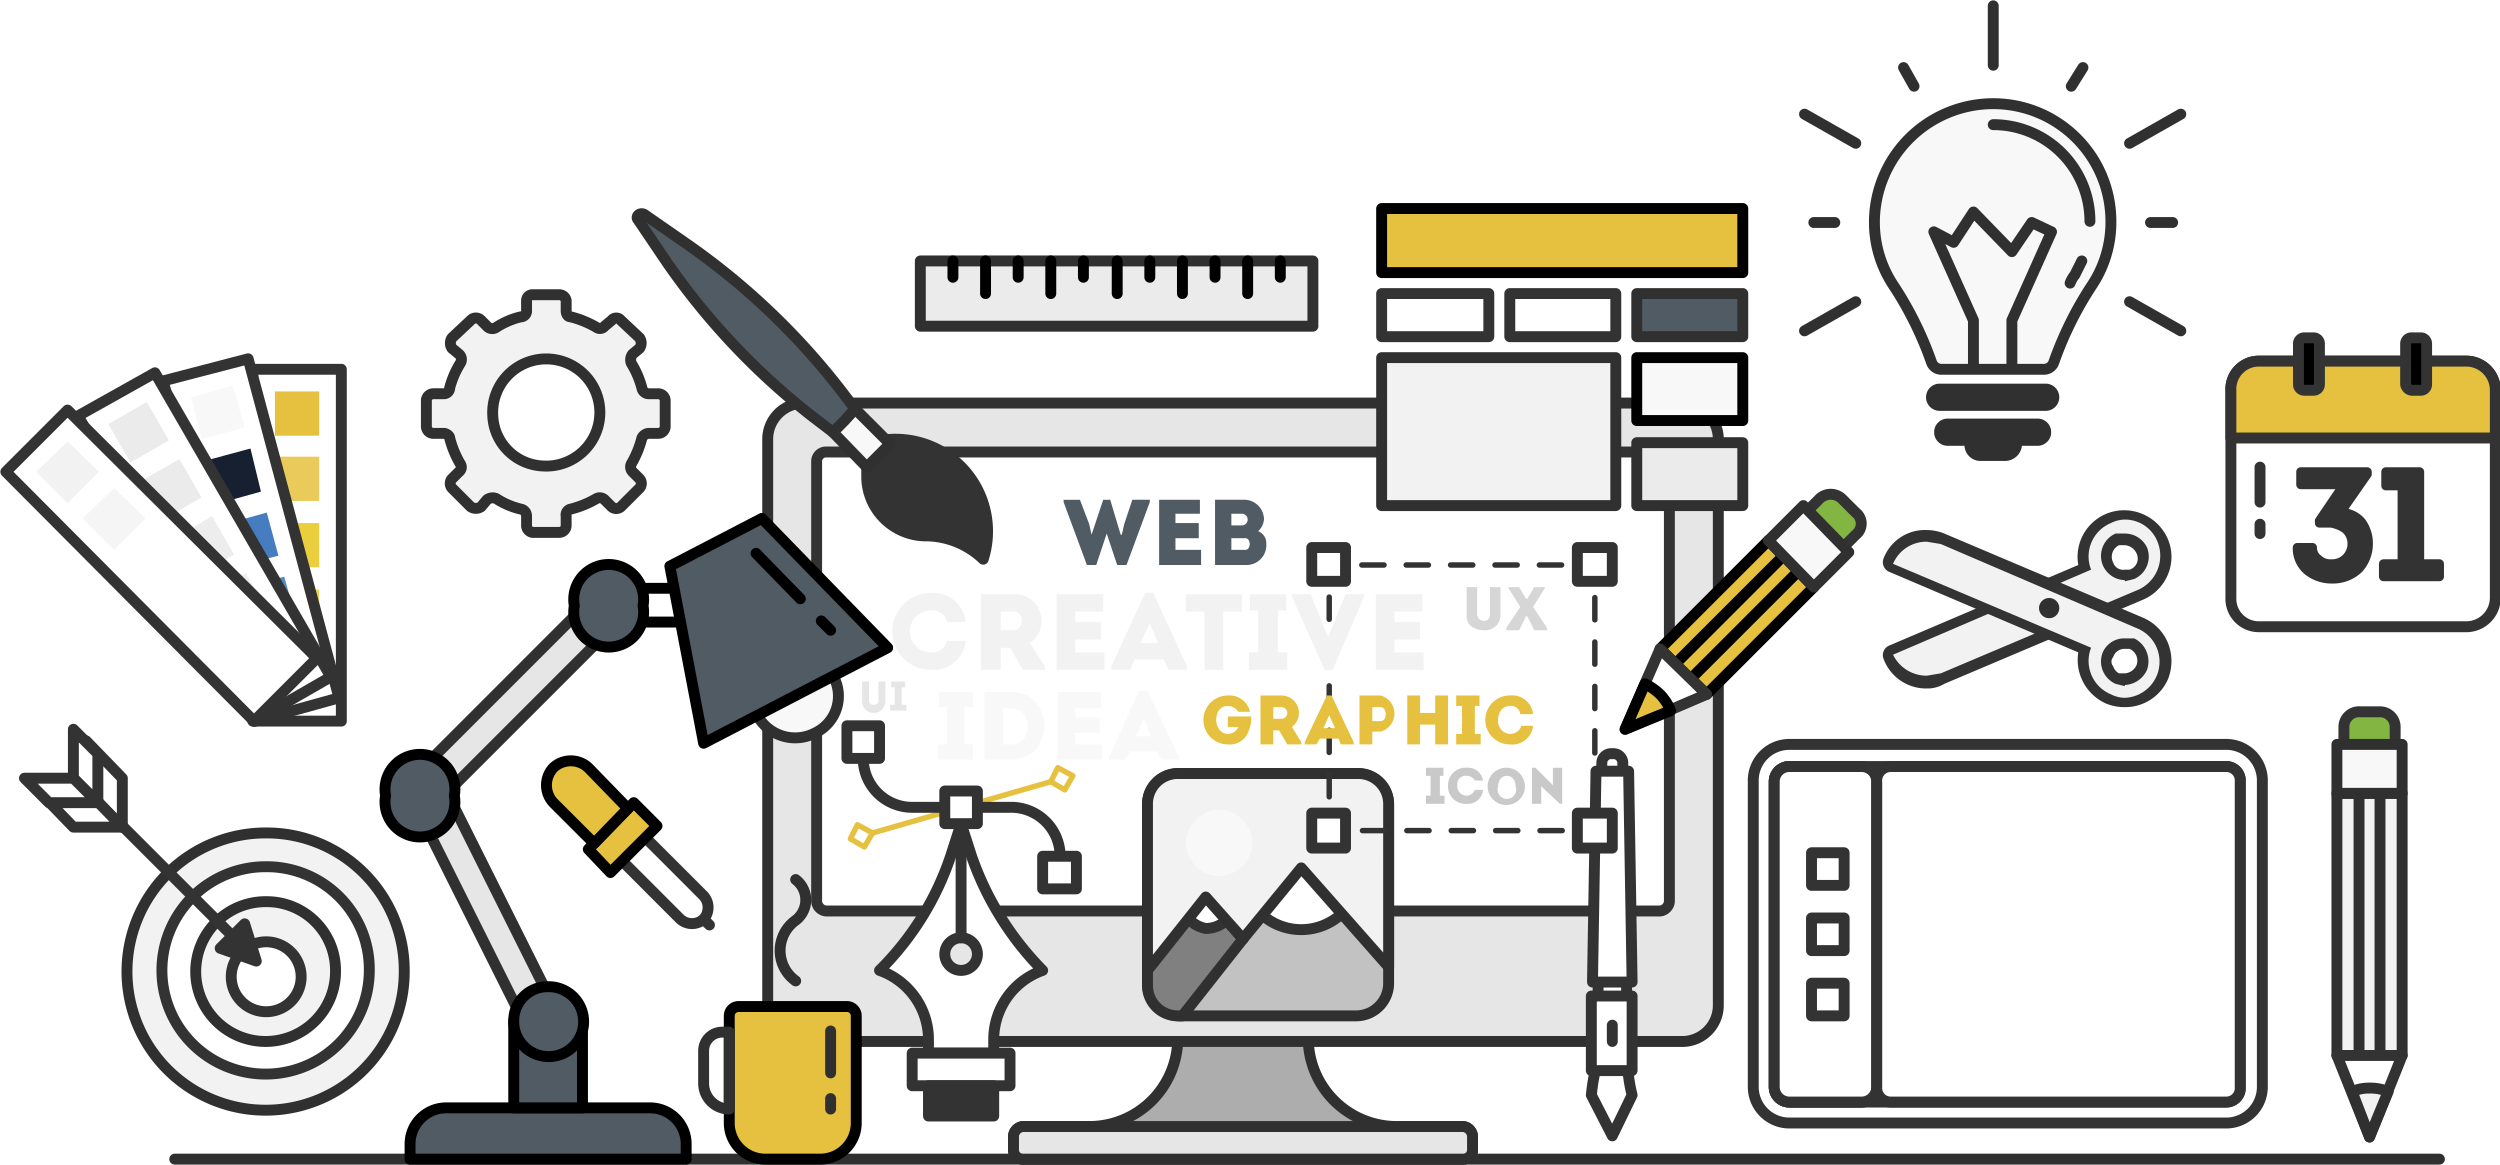 <svg xmlns="http://www.w3.org/2000/svg" xmlns:xlink="http://www.w3.org/1999/xlink" viewBox="0 0 214.6 100"><defs><clipPath id="clip-path" transform="translate(0 0)"><rect width="214.6" height="100" style="fill:none"/></clipPath></defs><title>Website_Erstellen</title><g id="Ebene_2" data-name="Ebene 2"><g id="Startseite"><g id="Section_-_Willkommen" data-name="Section - Willkommen"><g id="Website_Erstellen"><g style="clip-path:url(#clip-path)"><line x1="209.4" y1="99.5" x2="15" y2="99.5" style="fill:none;stroke:#303030;stroke-linecap:round;stroke-linejoin:round;stroke-width:0.937px"/></g><path d="M87.8,96.7h5.7a7.6,7.6,0,0,0,7.6-7.5V86.9h11.2v2.3a7.6,7.6,0,0,0,7.5,7.5h5.8a.9.9,0,0,1,.8.8v1.3a.8.8,0,0,1-.8.7H87.8a.8.8,0,0,1-.8-.7V97.5a.9.9,0,0,1,.8-.8Z" transform="translate(0 0)" style="fill:#adadad"/><g style="clip-path:url(#clip-path)"><path d="M87.8,96.7h5.7a7.6,7.6,0,0,0,7.6-7.5V86.9h11.2v2.3a7.6,7.6,0,0,0,7.5,7.5h5.8a.9.9,0,0,1,.8.8v1.3a.8.8,0,0,1-.8.7H87.8a.8.8,0,0,1-.8-.7V97.5a.9.9,0,0,1,.8-.8Z" transform="translate(0 0)" style="fill:none;stroke:#303030;stroke-linejoin:round;stroke-width:0.937px"/></g><path d="M69,89.4h75.3a3.1,3.1,0,0,0,3.2-3.1V37.7a3.1,3.1,0,0,0-3.2-3.1H69a3.1,3.1,0,0,0-3.1,3.1V86.3A3.1,3.1,0,0,0,69,89.4Z" transform="translate(0 0)" style="fill:#e6e6e6"/><path d="M69,89.4h75.3a3.1,3.1,0,0,0,3.2-3.1V37.7a3.1,3.1,0,0,0-3.2-3.1H69a3.1,3.1,0,0,0-3.1,3.1V86.3A3.1,3.1,0,0,0,69,89.4Z" transform="translate(0 0)" style="fill:none;stroke:#303030;stroke-linejoin:round;stroke-width:0.937px"/><path d="M70.9,78.2h71.6a.9.9,0,0,0,.8-.8V39.6a.8.8,0,0,0-.8-.8H70.9a.8.8,0,0,0-.8.8V77.4a.9.9,0,0,0,.8.8Z" transform="translate(0 0)" style="fill:#fff"/><path d="M70.9,78.2h71.6a.9.9,0,0,0,.8-.8V39.6a.8.8,0,0,0-.8-.8H70.9a.8.8,0,0,0-.8.8V77.4a.9.9,0,0,0,.8.8Z" transform="translate(0 0)" style="fill:none;stroke:#333;stroke-linejoin:round;stroke-width:0.937px"/><path d="M87.8,99.5h37.8a.8.8,0,0,0,.8-.7V97.5a.9.9,0,0,0-.8-.8H87.8a.9.9,0,0,0-.8.8v1.3a.8.8,0,0,0,.8.7Z" transform="translate(0 0)" style="fill:#e6e6e6"/><g style="clip-path:url(#clip-path)"><path d="M87.8,99.5h37.8a.8.8,0,0,0,.8-.7V97.5a.9.9,0,0,0-.8-.8H87.8a.9.9,0,0,0-.8.8v1.3a.8.8,0,0,0,.8.7Z" transform="translate(0 0)" style="fill:none;stroke:#303030;stroke-linejoin:round;stroke-width:0.937px"/></g><path d="M95.3,42.9l.9,3h.1l.2-.9.7-2.1h1.5v.2l-2,5.4h-.8L95,45.8h0l-.9,2.7h-.8l-2-5.4v-.2h1.4l.8,2.1.2.9h0l1-3Z" transform="translate(0 0)" style="fill:#515b64"/><path d="M103,44.1h-2.1v.8h2v1.3h-2v1h2.2v1.3H99.5V42.9H103v1.2Z" transform="translate(0 0)" style="fill:#515b64"/><path d="M105.7,46.2v1h1.2c.5,0,.5-1,0-1Zm0-2.1v1h.9a.5.5,0,0,0,0-1Zm2.3,1.5a1.1,1.1,0,0,1,.7,1.1,1.7,1.7,0,0,1-1.7,1.8h-2.7V42.9h2.4a1.7,1.7,0,0,1,1.8,1.7,1.6,1.6,0,0,1-.5,1Z" transform="translate(0 0)" style="fill:#515b64"/><path d="M75.4,60.2V58.5H76v1.7a1,1,0,0,1-2,0V58.5h.6v1.7c0,.2.2.3.4.3s.4-.1.4-.3Z" transform="translate(0 0)" style="fill:#e6e6e6"/><path d="M77.8,60.5V61H76.4v-.5h.4V59h-.3v-.5h1.2V59h-.3v1.5Z" transform="translate(0 0)" style="fill:#e6e6e6"/><path d="M127.9,52.8V50.4h.9v2.5a1.3,1.3,0,0,1-1.4,1.2c-.8,0-1.5-.4-1.5-1.2V50.4h.9v2.4a.6.6,0,0,0,.6.5.5.5,0,0,0,.5-.5Z" transform="translate(0 0)" style="fill:#d6d6d6"/><polygon points="131 52.9 130.4 54.1 129.3 54.1 129.3 53.9 130.5 52.1 129.5 50.5 129.5 50.4 130.4 50.4 131 51.4 131.1 51.4 131.7 50.4 132.6 50.4 132.6 50.5 131.6 52.1 132.8 53.9 132.8 54.1 131.7 54.1 131.1 52.9 131 52.9 131 52.9" style="fill:#d6d6d6"/><path d="M34.7,83.3A11.9,11.9,0,1,1,22.9,71.5,11.8,11.8,0,0,1,34.7,83.3Z" transform="translate(0 0)" style="fill:#f2f2f2"/><path d="M34.7,83.3A11.9,11.9,0,1,1,22.9,71.5,11.8,11.8,0,0,1,34.7,83.3Z" transform="translate(0 0)" style="fill:none;stroke:#303030;stroke-linejoin:round;stroke-width:0.937px"/><path d="M31.7,83.3a8.9,8.9,0,1,1-8.8-8.9,8.8,8.8,0,0,1,8.8,8.9Z" transform="translate(0 0)" style="fill:#fff"/><path d="M31.7,83.3a8.9,8.9,0,1,1-8.8-8.9,8.8,8.8,0,0,1,8.8,8.9Z" transform="translate(0 0)" style="fill:none;stroke:#333;stroke-linecap:round;stroke-linejoin:round;stroke-width:0.937px"/><path d="M28.8,83.3a6,6,0,1,1-5.9-5.9,5.9,5.9,0,0,1,5.9,5.9Z" transform="translate(0 0)" style="fill:#f2f2f2"/><path d="M28.8,83.3a6,6,0,1,1-5.9-5.9,5.9,5.9,0,0,1,5.9,5.9Z" transform="translate(0 0)" style="fill:none;stroke:#303030;stroke-linejoin:round;stroke-width:0.937px"/><path d="M25.8,83.3a3,3,0,1,1-5.9,0,3,3,0,0,1,5.9,0Z" transform="translate(0 0)" style="fill:#fff"/><path d="M25.8,83.3a3,3,0,1,1-5.9,0,3,3,0,0,1,5.9,0Z" transform="translate(0 0)" style="fill:none;stroke:#333;stroke-linecap:round;stroke-linejoin:round;stroke-width:0.937px"/><line x1="21" y1="81.4" x2="9.5" y2="69.9" style="fill:#333"/><line x1="21" y1="81.4" x2="9.5" y2="69.9" style="fill:none;stroke:#333;stroke-linecap:round;stroke-linejoin:round;stroke-width:0.937px"/><polygon points="21 79.3 18.9 81.4 22 82.5 21 79.3 21 79.3" style="fill:#333"/><polygon points="21 79.3 18.9 81.4 22 82.5 21 79.3 21 79.3" style="fill:none;stroke:#333;stroke-linecap:round;stroke-linejoin:round;stroke-width:0.937px"/><polygon points="7.4 67.8 7.4 63.6 10.5 66.8 10.5 71 7.4 67.8 7.4 67.8" style="fill:#fff"/><polygon points="7.4 67.8 7.4 63.6 10.5 66.8 10.5 71 7.4 67.8 7.4 67.8" style="fill:none;stroke:#333;stroke-linecap:round;stroke-linejoin:round;stroke-width:0.937px"/><polygon points="6.3 71 10.5 71 7.4 67.8 3.2 67.8 6.3 71 6.3 71" style="fill:#fff"/><g style="clip-path:url(#clip-path)"><polygon points="6.3 71 10.5 71 7.4 67.8 3.2 67.8 6.3 71 6.3 71" style="fill:none;stroke:#333;stroke-linecap:round;stroke-linejoin:round;stroke-width:0.937px"/></g><polygon points="6.3 66.8 6.3 62.6 8.4 64.7 8.4 68.9 6.3 66.8 6.3 66.8" style="fill:#fff"/><polygon points="6.3 66.8 6.3 62.6 8.4 64.7 8.4 68.9 6.3 66.8 6.3 66.8" style="fill:none;stroke:#333;stroke-linecap:round;stroke-linejoin:round;stroke-width:0.937px"/><polygon points="4.2 68.9 8.4 68.9 6.3 66.8 2.1 66.8 4.2 68.9 4.2 68.9" style="fill:#fff"/><g style="clip-path:url(#clip-path)"><polygon points="4.2 68.9 8.4 68.9 6.3 66.8 2.1 66.8 4.2 68.9 4.2 68.9" style="fill:none;stroke:#333;stroke-linecap:round;stroke-linejoin:round;stroke-width:0.937px"/></g><path d="M46.6,40a4.5,4.5,0,0,1-4.3-4.3A4.6,4.6,0,1,1,46.6,40Zm9.9-6.2h-.8a.6.6,0,0,1-.6-.5,7.8,7.8,0,0,0-.9-2.1.8.8,0,0,1,.1-.8l.6-.5a.8.8,0,0,0,0-.9l-1.6-1.5a.5.5,0,0,0-.8,0l-.6.5a.5.5,0,0,1-.7.1,8.5,8.5,0,0,0-2.2-.9c-.3,0-.4-.3-.4-.5v-.9a.6.6,0,0,0-.6-.5H45.7a.5.5,0,0,0-.5.5v.9a.5.5,0,0,1-.5.5,6.7,6.7,0,0,0-2.1.9.6.6,0,0,1-.8-.1l-.5-.5a.6.6,0,0,0-.9,0L38.8,29a.8.8,0,0,0,0,.9l.6.5a.6.6,0,0,1,.1.8,7.8,7.8,0,0,0-.9,2.1.5.5,0,0,1-.5.5h-.9a.6.6,0,0,0-.6.6v2.2a.6.6,0,0,0,.6.6h.9c.2,0,.5.2.5.4a8.5,8.5,0,0,0,.9,2.2.5.5,0,0,1-.1.7l-.6.6a.6.6,0,0,0,0,.8l1.6,1.6a.8.8,0,0,0,.9,0l.5-.6a.8.8,0,0,1,.8-.1,6.7,6.7,0,0,0,2.1.9.6.6,0,0,1,.5.6v.8a.6.6,0,0,0,.5.6H48a.6.6,0,0,0,.6-.6v-.8a.5.5,0,0,1,.4-.6,8.5,8.5,0,0,0,2.2-.9.6.6,0,0,1,.7.1l.6.6a.6.6,0,0,0,.8,0l1.6-1.6a.6.6,0,0,0,0-.8l-.6-.6a.6.6,0,0,1-.1-.7,8.5,8.5,0,0,0,.9-2.2.7.7,0,0,1,.6-.4h.8a.6.6,0,0,0,.6-.6V34.4a.6.6,0,0,0-.6-.6Z" transform="translate(0 0)" style="fill:#f2f2f2"/><path d="M46.6,40a4.5,4.5,0,0,1-4.3-4.3A4.6,4.6,0,1,1,46.6,40Zm9.9-6.2h-.8a.6.6,0,0,1-.6-.5,7.8,7.8,0,0,0-.9-2.1.8.8,0,0,1,.1-.8l.6-.5a.8.8,0,0,0,0-.9l-1.6-1.5a.5.5,0,0,0-.8,0l-.6.5a.5.5,0,0,1-.7.1,8.5,8.5,0,0,0-2.2-.9c-.3,0-.4-.3-.4-.5v-.9a.6.6,0,0,0-.6-.5H45.7a.5.5,0,0,0-.5.5v.9a.5.5,0,0,1-.5.5,6.7,6.7,0,0,0-2.1.9.6.6,0,0,1-.8-.1l-.5-.5a.6.6,0,0,0-.9,0L38.8,29a.8.8,0,0,0,0,.9l.6.5a.6.6,0,0,1,.1.8,7.8,7.8,0,0,0-.9,2.1.5.5,0,0,1-.5.5h-.9a.6.6,0,0,0-.6.6v2.2a.6.6,0,0,0,.6.6h.9c.2,0,.5.2.5.4a8.5,8.5,0,0,0,.9,2.2.5.5,0,0,1-.1.7l-.6.6a.6.6,0,0,0,0,.8l1.6,1.6a.8.8,0,0,0,.9,0l.5-.6a.8.8,0,0,1,.8-.1,6.7,6.7,0,0,0,2.1.9.6.6,0,0,1,.5.6v.8a.6.6,0,0,0,.5.6H48a.6.6,0,0,0,.6-.6v-.8a.5.5,0,0,1,.4-.6,8.5,8.5,0,0,0,2.2-.9.6.6,0,0,1,.7.1l.6.6a.6.6,0,0,0,.8,0l1.6-1.6a.6.6,0,0,0,0-.8l-.6-.6a.6.6,0,0,1-.1-.7,8.5,8.5,0,0,0,.9-2.2.7.7,0,0,1,.6-.4h.8a.6.6,0,0,0,.6-.6V34.4a.6.6,0,0,0-.6-.6Z" transform="translate(0 0)" style="fill:none;stroke:#303030;stroke-linejoin:round;stroke-width:0.937px"/><path d="M171.1,8.9h0A10.2,10.2,0,0,0,160.9,19h0a9.8,9.8,0,0,0,1.7,5.6,30.2,30.2,0,0,1,3.2,6.5h0a.9.9,0,0,0,.9.6h8.7a.9.9,0,0,0,.9-.6h0a30.2,30.2,0,0,1,3.2-6.5,9.8,9.8,0,0,0,1.7-5.6h0A10.1,10.1,0,0,0,171.1,8.9Z" transform="translate(0 0)" style="fill:#f8f8f8"/><path d="M171.1,8.9h0A10.2,10.2,0,0,0,160.9,19h0a9.8,9.8,0,0,0,1.7,5.6,30.2,30.2,0,0,1,3.2,6.5h0a.9.9,0,0,0,.9.6h8.7a.9.9,0,0,0,.9-.6h0a30.2,30.2,0,0,1,3.2-6.5,9.8,9.8,0,0,0,1.7-5.6h0A10.1,10.1,0,0,0,171.1,8.9Z" transform="translate(0 0)" style="fill:none;stroke:#303030;stroke-linejoin:round;stroke-width:0.937px"/><path d="M178.7,22.4l-.6,1.2a2.5,2.5,0,0,0-.4.7m-6.6-13.6a8.3,8.3,0,0,1,8.3,8.3" transform="translate(0 0)" style="fill:none;stroke:#303030;stroke-linecap:round;stroke-linejoin:round;stroke-width:0.937px"/><path d="M175.6,34.8h-9.1a.7.7,0,0,1-.7-.7h0a.7.7,0,0,1,.7-.7h9.1a.7.7,0,0,1,.7.7h0a.7.7,0,0,1-.7.7Z" transform="translate(0 0)" style="fill:#303030"/><path d="M175.6,34.8h-9.1a.7.7,0,0,1-.7-.7h0a.7.7,0,0,1,.7-.7h9.1a.7.7,0,0,1,.7.7h0a.7.7,0,0,1-.7.7Z" transform="translate(0 0)" style="fill:none;stroke:#303030;stroke-miterlimit:10;stroke-width:0.937px"/><path d="M174.9,37.8h-7.7a.7.7,0,0,1-.7-.6V37a.7.7,0,0,1,.7-.6h7.7a.7.7,0,0,1,.7.6v.2a.7.7,0,0,1-.7.6Z" transform="translate(0 0)" style="fill:#303030"/><path d="M174.9,37.8h-7.7a.7.7,0,0,1-.7-.6V37a.7.7,0,0,1,.7-.6h7.7a.7.7,0,0,1,.7.6v.2a.7.7,0,0,1-.7.6Z" transform="translate(0 0)" style="fill:none;stroke:#303030;stroke-miterlimit:10;stroke-width:0.937px"/><path d="M172.1,39.1H170a.9.9,0,0,1-.9-.9h4a1,1,0,0,1-1,.9Z" transform="translate(0 0)" style="fill:#303030"/><g style="clip-path:url(#clip-path)"><path d="M172.1,39.1H170a.9.9,0,0,1-.9-.9h4a1,1,0,0,1-1,.9Zm-2.7-7.4V27.5L166,19.9l1.7.9,1.7-2.6,3.3,3.4,1.7-2.5,1.7.8-3.4,7.6v4.2" transform="translate(0 0)" style="fill:none;stroke:#303030;stroke-linejoin:round;stroke-width:0.937px"/><line x1="171.1" y1="5.6" x2="171.1" y2="0.5" style="fill:none;stroke:#303030;stroke-linecap:round;stroke-linejoin:round;stroke-width:0.937px"/></g><line x1="177.8" y1="7.4" x2="178.8" y2="5.8" style="fill:none;stroke:#303030;stroke-linecap:round;stroke-linejoin:round;stroke-width:0.937px"/><line x1="182.8" y1="12.3" x2="187.2" y2="9.8" style="fill:none;stroke:#303030;stroke-linecap:round;stroke-linejoin:round;stroke-width:0.937px"/><line x1="184.6" y1="19.1" x2="186.5" y2="19.1" style="fill:none;stroke:#303030;stroke-linecap:round;stroke-linejoin:round;stroke-width:0.937px"/><line x1="182.8" y1="25.9" x2="187.2" y2="28.4" style="fill:none;stroke:#303030;stroke-linecap:round;stroke-linejoin:round;stroke-width:0.937px"/><line x1="164.3" y1="7.4" x2="163.4" y2="5.8" style="fill:none;stroke:#303030;stroke-linecap:round;stroke-linejoin:round;stroke-width:0.937px"/><line x1="159.3" y1="12.3" x2="154.9" y2="9.8" style="fill:none;stroke:#303030;stroke-linecap:round;stroke-linejoin:round;stroke-width:0.937px"/><line x1="157.5" y1="19.1" x2="155.7" y2="19.1" style="fill:none;stroke:#303030;stroke-linecap:round;stroke-linejoin:round;stroke-width:0.937px"/><line x1="159.3" y1="25.9" x2="154.9" y2="28.4" style="fill:none;stroke:#303030;stroke-linecap:round;stroke-linejoin:round;stroke-width:0.937px"/><path d="M38.3,95.1H55.8a3.1,3.1,0,0,1,3.1,3.1v1.3H35.2V98.2a3.1,3.1,0,0,1,3.1-3.1Z" transform="translate(0 0)" style="fill:#515b64"/><g style="clip-path:url(#clip-path)"><path d="M38.3,95.1H55.8a3.1,3.1,0,0,1,3.1,3.1v1.3H35.2V98.2a3.1,3.1,0,0,1,3.1-3.1Z" transform="translate(0 0)" style="fill:none;stroke:#000;stroke-linecap:round;stroke-linejoin:round;stroke-width:0.937px"/></g><polygon points="44.1 87.6 50 87.6 50 95.1 44.1 95.1 44.1 87.6 44.1 87.6" style="fill:#515b64"/><polygon points="44.1 87.6 50 87.6 50 95.1 44.1 95.1 44.1 87.6 44.1 87.6" style="fill:none;stroke:#000;stroke-linecap:round;stroke-linejoin:round;stroke-width:0.937px"/><polygon points="36.3 70.4 38.9 69.1 47.6 86.5 45 87.8 36.3 70.4 36.3 70.4" style="fill:#e6e6e6"/><polygon points="36.3 70.4 38.9 69.1 47.6 86.5 45 87.8 36.3 70.4 36.3 70.4" style="fill:none;stroke:#303030;stroke-linejoin:round;stroke-width:0.937px"/><polygon points="50.2 52 52.3 54.1 38.2 68.2 36.1 66.1 50.2 52 50.2 52" style="fill:#e6e6e6"/><polygon points="50.2 52 52.3 54.1 38.2 68.2 36.1 66.1 50.2 52 50.2 52" style="fill:none;stroke:#303030;stroke-linejoin:round;stroke-width:0.937px"/><path d="M44.1,87.6A3,3,0,1,0,47,84.7a2.9,2.9,0,0,0-2.9,2.9Z" transform="translate(0 0)" style="fill:#515b64"/><path d="M44.1,87.6A3,3,0,1,0,47,84.7a2.9,2.9,0,0,0-2.9,2.9Z" transform="translate(0 0)" style="fill:none;stroke:#000;stroke-linecap:round;stroke-linejoin:round;stroke-width:0.937px"/><path d="M33.1,68.3a3,3,0,1,0,5.9,0,3,3,0,1,0-5.9,0Z" transform="translate(0 0)" style="fill:#515b64"/><path d="M33.1,68.3a3,3,0,1,0,5.9,0,3,3,0,1,0-5.9,0Z" transform="translate(0 0)" style="fill:none;stroke:#000;stroke-linecap:round;stroke-linejoin:round;stroke-width:0.937px"/><polygon points="53.9 53.4 58.4 53.4 58.4 50.5 53.9 50.5 53.9 53.4 53.9 53.4" style="fill:#fff"/><polygon points="53.9 53.4 58.4 53.4 58.4 50.5 53.9 50.5 53.9 53.4 53.9 53.4" style="fill:none;stroke:#000;stroke-linecap:round;stroke-linejoin:round;stroke-width:0.937px"/><path d="M65,61.4a3.7,3.7,0,0,0,5,1.5A3.5,3.5,0,0,0,71.5,58a3.6,3.6,0,0,0-4.9-1.6,3.8,3.8,0,0,0-1.6,5Z" transform="translate(0 0)" style="fill:#f8f8f8"/><path d="M65,61.4a3.7,3.7,0,0,0,5,1.5A3.5,3.5,0,0,0,71.5,58a3.6,3.6,0,0,0-4.9-1.6,3.8,3.8,0,0,0-1.6,5Z" transform="translate(0 0)" style="fill:none;stroke:#303030;stroke-linejoin:round;stroke-width:0.937px"/><path d="M49.3,52a3,3,0,1,0,5.9,0,3,3,0,1,0-5.9,0Z" transform="translate(0 0)" style="fill:#515b64"/><path d="M49.3,52a3,3,0,1,0,5.9,0,3,3,0,1,0-5.9,0Z" transform="translate(0 0)" style="fill:none;stroke:#000;stroke-linecap:round;stroke-linejoin:round;stroke-width:0.937px"/><polygon points="65.4 44.5 57.5 48.6 60.4 63.8 76.2 55.6 65.4 44.5 65.4 44.5" style="fill:#515b64"/><polygon points="65.4 44.5 57.5 48.6 60.4 63.8 76.2 55.6 65.4 44.5 65.4 44.5" style="fill:none;stroke:#000;stroke-linecap:round;stroke-linejoin:round;stroke-width:0.937px"/><line x1="68.7" y1="51.4" x2="64.9" y2="47.5" style="fill:#e5c13f"/><line x1="68.7" y1="51.4" x2="64.9" y2="47.5" style="fill:none;stroke:#000;stroke-linecap:round;stroke-miterlimit:10;stroke-width:0.937px"/><line x1="71.3" y1="54.1" x2="70.5" y2="53.3" style="fill:#e5c13f"/><line x1="71.3" y1="54.1" x2="70.5" y2="53.3" style="fill:none;stroke:#000;stroke-linecap:round;stroke-miterlimit:10;stroke-width:0.937px"/><path d="M116.5,87.2H101.2a2.8,2.8,0,0,1-2.7-2.8V69.1a2.7,2.7,0,0,1,2.7-2.7h15.3a2.7,2.7,0,0,1,2.7,2.7V84.4a2.8,2.8,0,0,1-2.7,2.8Z" transform="translate(0 0)" style="fill:#c2c2c2"/><path d="M116.5,87.2H101.2a2.8,2.8,0,0,1-2.7-2.8V69.1a2.7,2.7,0,0,1,2.7-2.7h15.3a2.7,2.7,0,0,1,2.7,2.7V84.4a2.8,2.8,0,0,1-2.7,2.8Z" transform="translate(0 0)" style="fill:none;stroke:#303030;stroke-linejoin:round;stroke-width:0.937px"/><path d="M106.7,80.6l-3.2-3.7-5,6.2v1.5a2.6,2.6,0,0,0,2.6,2.6h.4l5.2-6.6Z" transform="translate(0 0)" style="fill:gray"/><path d="M106.7,80.6l-3.2-3.7-5,6.2v1.5a2.6,2.6,0,0,0,2.6,2.6h.4l5.2-6.6Z" transform="translate(0 0)" style="fill:none;stroke:#303030;stroke-linejoin:round;stroke-width:0.937px"/><path d="M106.1,77.1a2.6,2.6,0,0,1-2.6,2.6,2.7,2.7,0,0,1,0-5.3,2.6,2.6,0,0,1,2.6,2.7Z" transform="translate(0 0)" style="fill:#fff"/><path d="M106.1,77.1a2.6,2.6,0,0,1-2.6,2.6,2.7,2.7,0,0,1,0-5.3,2.6,2.6,0,0,1,2.6,2.7Z" transform="translate(0 0)" style="fill:none;stroke:#333;stroke-linecap:round;stroke-linejoin:round;stroke-width:0.937px"/><path d="M116.8,74.7a5.1,5.1,0,0,1-10.2,0,5.1,5.1,0,1,1,10.2,0Z" transform="translate(0 0)" style="fill:#fff"/><path d="M116.8,74.7a5.1,5.1,0,0,1-10.2,0,5.1,5.1,0,1,1,10.2,0Z" transform="translate(0 0)" style="fill:none;stroke:#333;stroke-linecap:round;stroke-linejoin:round;stroke-width:0.937px"/><path d="M116.6,66.4H101.1A2.6,2.6,0,0,0,98.5,69V83.3l5-6.3,3.2,3.6,5-6.1,7.5,8.5V69a2.6,2.6,0,0,0-2.6-2.6Z" transform="translate(0 0)" style="fill:#f2f2f2"/><path d="M116.6,66.4H101.1A2.6,2.6,0,0,0,98.5,69V83.3l5-6.3,3.2,3.6,5-6.1,7.5,8.5V69a2.6,2.6,0,0,0-2.6-2.6Z" transform="translate(0 0)" style="fill:none;stroke:#303030;stroke-linejoin:round;stroke-width:0.937px"/><path d="M104.7,75.2h0a2.9,2.9,0,0,1-2.9-2.8h0a2.9,2.9,0,0,1,2.9-2.9h0a2.9,2.9,0,0,1,2.8,2.9h0a2.9,2.9,0,0,1-2.8,2.8Z" transform="translate(0 0)" style="fill:#f8f8f8"/><path d="M211.7,53.8H193.9a2.4,2.4,0,0,1-2.4-2.5V33.5a2.4,2.4,0,0,1,2.4-2.5h17.8a2.5,2.5,0,0,1,2.5,2.5V51.3a2.5,2.5,0,0,1-2.5,2.5Z" transform="translate(0 0)" style="fill:#fff"/><g style="clip-path:url(#clip-path)"><path d="M211.7,53.8H193.9a2.4,2.4,0,0,1-2.4-2.5V33.5a2.4,2.4,0,0,1,2.4-2.5h17.8a2.5,2.5,0,0,1,2.5,2.5V51.3a2.5,2.5,0,0,1-2.5,2.5Z" transform="translate(0 0)" style="fill:none;stroke:#333;stroke-linejoin:round;stroke-width:0.937px"/></g><path d="M214.2,37.6H191.5V33.5a2.4,2.4,0,0,1,2.4-2.5h17.8a2.5,2.5,0,0,1,2.5,2.5v4.1Z" transform="translate(0 0)" style="fill:#e5c13f"/><g style="clip-path:url(#clip-path)"><path d="M214.2,37.6H191.5V33.5a2.4,2.4,0,0,1,2.4-2.5h17.8a2.5,2.5,0,0,1,2.5,2.5v4.1ZM194,43.1v-3m0,5.7V45" transform="translate(0 0)" style="fill:none;stroke:#333;stroke-linecap:round;stroke-linejoin:round;stroke-width:0.937px"/></g><path d="M198.6,33.5h-.8a.5.5,0,0,1-.5-.5V29.5a.5.5,0,0,1,.5-.5h.8a.5.5,0,0,1,.5.5V33a.5.5,0,0,1-.5.5Z" transform="translate(0 0)"/><path d="M198.6,33.5h-.8a.5.5,0,0,1-.5-.5V29.5a.5.5,0,0,1,.5-.5h.8a.5.5,0,0,1,.5.5V33a.5.5,0,0,1-.5.5Z" transform="translate(0 0)" style="fill:none;stroke:#333;stroke-linecap:round;stroke-linejoin:round;stroke-width:0.937px"/><path d="M207.8,33.5H207a.6.6,0,0,1-.5-.5V29.5a.5.5,0,0,1,.5-.5h.8a.5.5,0,0,1,.5.5V33a.5.5,0,0,1-.5.5Z" transform="translate(0 0)"/><path d="M207.8,33.5H207a.6.6,0,0,1-.5-.5V29.5a.5.5,0,0,1,.5-.5h.8a.5.5,0,0,1,.5.5V33a.5.5,0,0,1-.5.5Z" transform="translate(0 0)" style="fill:none;stroke:#333;stroke-linecap:round;stroke-linejoin:round;stroke-width:0.937px"/><path d="M197.2,47h1.3a1.2,1.2,0,0,0,.5,1,1.5,1.5,0,0,0,1.1.4,1.7,1.7,0,0,0,1.3-.5,1.7,1.7,0,0,0,.5-1.2,1.7,1.7,0,0,0-.3-1,1.5,1.5,0,0,0-.6-.5,3.2,3.2,0,0,0-.9-.3h-1v-.2l2.1-3.1h-3.7V40.5h5.7v.2L200.9,44a2.3,2.3,0,0,1,1.8.8,3.1,3.1,0,0,1,.6,1.9,3.2,3.2,0,0,1-.8,2.1,3.2,3.2,0,0,1-2.3.9,3.3,3.3,0,0,1-2.1-.7,2.5,2.5,0,0,1-.9-2Z" transform="translate(0 0)" style="fill:#333"/><path d="M197.2,47h1.3a1.2,1.2,0,0,0,.5,1,1.5,1.5,0,0,0,1.1.4,1.7,1.7,0,0,0,1.3-.5,1.7,1.7,0,0,0,.5-1.2,1.7,1.7,0,0,0-.3-1,1.5,1.5,0,0,0-.6-.5,3.2,3.2,0,0,0-.9-.3h-1v-.2l2.1-3.1h-3.7V40.5h5.7v.2L200.9,44a2.3,2.3,0,0,1,1.8.8,3.1,3.1,0,0,1,.6,1.9,3.2,3.2,0,0,1-.8,2.1,3.2,3.2,0,0,1-2.3.9,3.3,3.3,0,0,1-2.1-.7,2.5,2.5,0,0,1-.9-2Z" transform="translate(0 0)" style="fill:none;stroke:#333;stroke-linejoin:round;stroke-width:0.781px"/><polygon points="206.2 41.7 204.8 41.7 204.8 40.5 207.7 40.5 207.7 48.4 209.4 48.4 209.4 49.5 204.6 49.5 204.6 48.4 206.2 48.4 206.2 41.7 206.2 41.7" style="fill:#333"/><polygon points="206.2 41.7 204.8 41.7 204.8 40.5 207.7 40.5 207.7 48.4 209.4 48.4 209.4 49.5 204.6 49.5 204.6 48.4 206.2 48.4 206.2 41.7 206.2 41.7" style="fill:none;stroke:#333;stroke-linejoin:round;stroke-width:0.781px"/><path d="M84.4,48h0a7.2,7.2,0,0,0-4.8-2h0a5.1,5.1,0,0,1-5.2-5.1V38.1h0a7.9,7.9,0,0,1,10,9.9Z" transform="translate(0 0)" style="fill:#333"/><path d="M84.4,48h0a7.2,7.2,0,0,0-4.8-2h0a5.1,5.1,0,0,1-5.2-5.1V38.1h0a7.9,7.9,0,0,1,10,9.9Z" transform="translate(0 0)" style="fill:none;stroke:#333;stroke-linecap:round;stroke-linejoin:round;stroke-width:0.937px"/><polygon points="73.4 35.1 71.5 37.1 74.4 40.1 76.4 38.1 73.4 35.1 73.4 35.1" style="fill:#f8f8f8"/><polygon points="73.4 35.1 71.5 37.1 74.4 40.1 76.4 38.1 73.4 35.1 73.4 35.1" style="fill:none;stroke:#303030;stroke-linejoin:round;stroke-width:0.937px"/><path d="M72.5,36.1l-1,1-1.7-1.3A60.2,60.2,0,0,1,57.3,22.6l-2.5-3.7c-.3-.3.1-.7.5-.5l3.6,2.5A60.3,60.3,0,0,1,72.1,33.4l1.3,1.7-.9,1Z" transform="translate(0 0)" style="fill:#515b64"/><path d="M72.5,36.1l-1,1-1.7-1.3A60.2,60.2,0,0,1,57.3,22.6l-2.5-3.7c-.3-.3.1-.7.5-.5l3.6,2.5A60.3,60.3,0,0,1,72.1,33.4l1.3,1.7-.9,1Z" transform="translate(0 0)" style="fill:none;stroke:#303030;stroke-linejoin:round;stroke-width:0.937px"/><polygon points="206.2 90.6 206.2 68.1 200.6 68.1 200.6 90.6 206.2 90.6 206.2 90.6" style="fill:#f2f2f2"/><polygon points="206.2 90.6 206.2 68.1 200.6 68.1 200.6 90.6 206.2 90.6 206.2 90.6" style="fill:none;stroke:#303030;stroke-linejoin:round;stroke-width:0.937px"/><polygon points="204.3 90.6 204.3 68.1 202.5 68.1 202.5 90.6 204.3 90.6 204.3 90.6" style="fill:#f2f2f2"/><polygon points="204.3 90.6 204.3 68.1 202.5 68.1 202.5 90.6 204.3 90.6 204.3 90.6" style="fill:none;stroke:#303030;stroke-linejoin:round;stroke-width:0.937px"/><path d="M202.6,61.1h1.7a1.3,1.3,0,0,1,1.3,1.3v2.9h-4.4V62.4a1.3,1.3,0,0,1,1.4-1.3Z" transform="translate(0 0)" style="fill:#82b541"/><path d="M202.6,61.1h1.7a1.3,1.3,0,0,1,1.3,1.3v2.9h-4.4V62.4a1.3,1.3,0,0,1,1.4-1.3Z" transform="translate(0 0)" style="fill:none;stroke:#333;stroke-linejoin:round;stroke-width:0.937px"/><polygon points="206.2 90.6 203.4 97.6 200.6 90.6 206.2 90.6 206.2 90.6" style="fill:#fff"/><g style="clip-path:url(#clip-path)"><polygon points="206.2 90.6 203.4 97.6 200.6 90.6 206.2 90.6 206.2 90.6" style="fill:none;stroke:#333;stroke-linecap:round;stroke-linejoin:round;stroke-width:0.937px"/></g><path d="M203.4,93.4a3.7,3.7,0,0,0-1.5.3l1.5,3.9,1.6-3.9a4.1,4.1,0,0,0-1.6-.3Z" transform="translate(0 0)" style="fill:#f2f2f2"/><g style="clip-path:url(#clip-path)"><path d="M203.4,93.4a3.7,3.7,0,0,0-1.5.3l1.5,3.9,1.6-3.9a4.1,4.1,0,0,0-1.6-.3Z" transform="translate(0 0)" style="fill:none;stroke:#303030;stroke-linejoin:round;stroke-width:0.937px"/></g><polygon points="200.6 63.9 206.2 63.9 206.2 68.1 200.6 68.1 200.6 63.9 200.6 63.9" style="fill:#f8f8f8"/><polygon points="200.6 63.9 206.2 63.9 206.2 68.1 200.6 68.1 200.6 63.9 200.6 63.9" style="fill:none;stroke:#303030;stroke-linejoin:round;stroke-width:0.937px"/><polygon points="112.7 28 112.7 22.4 79 22.4 79 28 112.7 28 112.7 28" style="fill:#ebebeb"/><polygon points="112.7 28 112.7 22.4 79 22.4 79 28 112.7 28 112.7 28" style="fill:none;stroke:#303030;stroke-linejoin:round;stroke-width:0.937px"/><path d="M81.8,23.8V22.4m2.8,2.8V22.4m2.8,1.4V22.4m2.8,2.8V22.4M93,23.8V22.4m2.9,2.8V22.4m2.8,1.4V22.4m2.8,2.8V22.4m2.8,1.4V22.4m2.8,2.8V22.4m2.8,1.4V22.4" transform="translate(0 0)" style="fill:none;stroke:#000;stroke-linecap:round;stroke-linejoin:round;stroke-width:0.937px"/><g style="clip-path:url(#clip-path)"><path d="M150.5,93.3V67.1a3.1,3.1,0,0,1,3.1-3.2h37.5a3.1,3.1,0,0,1,3.1,3.2V93.3a3.1,3.1,0,0,1-3.1,3.1H153.6a3.1,3.1,0,0,1-3.1-3.1Z" transform="translate(0 0)" style="fill:#fff"/><path d="M150.5,93.3V67.1a3.1,3.1,0,0,1,3.1-3.2h37.5a3.1,3.1,0,0,1,3.1,3.2V93.3a3.1,3.1,0,0,1-3.1,3.1H153.6a3.1,3.1,0,0,1-3.1-3.1Z" transform="translate(0 0)" style="fill:none;stroke:#333;stroke-linejoin:round;stroke-width:0.937px"/></g><path d="M152.3,93.3V67.1a1.3,1.3,0,0,1,1.3-1.3h37.5a1.2,1.2,0,0,1,1.2,1.3V93.3a1.2,1.2,0,0,1-1.2,1.3H153.6a1.3,1.3,0,0,1-1.3-1.3Z" transform="translate(0 0)" style="fill:#fff"/><path d="M152.3,93.3V67.1a1.3,1.3,0,0,1,1.3-1.3h37.5a1.2,1.2,0,0,1,1.2,1.3V93.3a1.2,1.2,0,0,1-1.2,1.3H153.6a1.3,1.3,0,0,1-1.3-1.3Z" transform="translate(0 0)" style="fill:none;stroke:#333;stroke-linejoin:round;stroke-width:0.937px"/><path d="M152.3,93.3V67.1a1.3,1.3,0,0,1,1.3-1.3h6.2a1.3,1.3,0,0,1,1.3,1.3V93.3a1.3,1.3,0,0,1-1.3,1.3h-6.2a1.3,1.3,0,0,1-1.3-1.3Z" transform="translate(0 0)" style="fill:#fff"/><path d="M152.3,93.3V67.1a1.3,1.3,0,0,1,1.3-1.3h6.2a1.3,1.3,0,0,1,1.3,1.3V93.3a1.3,1.3,0,0,1-1.3,1.3h-6.2a1.3,1.3,0,0,1-1.3-1.3Z" transform="translate(0 0)" style="fill:none;stroke:#333;stroke-linejoin:round;stroke-width:0.937px"/><path d="M152.3,93.3V67.1a1.3,1.3,0,0,1,1.3-1.3h6.2a1.3,1.3,0,0,1,1.3,1.3V93.3a1.3,1.3,0,0,1-1.3,1.3h-6.2a1.3,1.3,0,0,1-1.3-1.3Z" transform="translate(0 0)" style="fill:#fff"/><path d="M152.3,93.3V67.1a1.3,1.3,0,0,1,1.3-1.3h6.2a1.3,1.3,0,0,1,1.3,1.3V93.3a1.3,1.3,0,0,1-1.3,1.3h-6.2a1.3,1.3,0,0,1-1.3-1.3Z" transform="translate(0 0)" style="fill:none;stroke:#333;stroke-linejoin:round;stroke-width:0.937px"/><path d="M161.1,93.3V67.1a1.2,1.2,0,0,1,1.2-1.3h28.8a1.2,1.2,0,0,1,1.2,1.3V93.3a1.2,1.2,0,0,1-1.2,1.3H162.3a1.2,1.2,0,0,1-1.2-1.3Z" transform="translate(0 0)" style="fill:#fff"/><path d="M161.1,93.3V67.1a1.2,1.2,0,0,1,1.2-1.3h28.8a1.2,1.2,0,0,1,1.2,1.3V93.3a1.2,1.2,0,0,1-1.2,1.3H162.3a1.2,1.2,0,0,1-1.2-1.3Z" transform="translate(0 0)" style="fill:none;stroke:#333;stroke-linejoin:round;stroke-width:0.937px"/><polygon points="158.3 76 155.5 76 155.5 73.2 158.3 73.2 158.3 76 158.3 76" style="fill:#fff"/><polygon points="158.3 76 155.5 76 155.5 73.2 158.3 73.2 158.3 76 158.3 76" style="fill:none;stroke:#333;stroke-linejoin:round;stroke-width:0.937px"/><polygon points="158.3 87.2 155.5 87.2 155.5 84.4 158.3 84.4 158.3 87.2 158.3 87.2" style="fill:#fff"/><polygon points="158.3 87.2 155.5 87.2 155.5 84.4 158.3 84.4 158.3 87.2 158.3 87.2" style="fill:none;stroke:#333;stroke-linejoin:round;stroke-width:0.937px"/><polygon points="158.3 81.6 155.5 81.6 155.5 78.8 158.3 78.8 158.3 81.6 158.3 81.6" style="fill:#fff"/><polygon points="158.3 81.6 155.5 81.6 155.5 78.8 158.3 78.8 158.3 81.6 158.3 81.6" style="fill:none;stroke:#333;stroke-linejoin:round;stroke-width:0.937px"/><path d="M139.3,65.5s.4,22.5.4,25.1a12.9,12.9,0,0,0,.4,3.4h0l-1.7,3.5L136.6,94c.2-2,.5-2.3.5-3.5s.4-25,.4-25a.8.8,0,0,1,.9-.8h0a.8.8,0,0,1,.9.8Z" transform="translate(0 0)" style="fill:#fff"/><g style="clip-path:url(#clip-path)"><path d="M139.3,65.5s.4,22.5.4,25.1a12.9,12.9,0,0,0,.4,3.4h0l-1.7,3.5L136.6,94c.2-2,.5-2.3.5-3.5s.4-25,.4-25a.8.8,0,0,1,.9-.8h0a.8.8,0,0,1,.9.8Z" transform="translate(0 0)" style="fill:none;stroke:#333;stroke-linejoin:round;stroke-width:0.937px"/></g><polygon points="136.6 91.9 140.1 91.9 140.1 85.5 136.6 85.5 136.6 91.9 136.6 91.9" style="fill:#fff"/><polygon points="136.6 91.9 140.1 91.9 140.1 85.5 136.6 85.5 136.6 91.9 136.6 91.9" style="fill:none;stroke:#333;stroke-linejoin:round;stroke-width:0.937px"/><polygon points="136.7 84.3 140.1 84.3 139.8 66.2 137 66.2 136.7 84.3 136.7 84.3" style="fill:#fff"/><polygon points="136.7 84.3 140.1 84.3 139.8 66.2 137 66.2 136.7 84.3 136.7 84.3" style="fill:none;stroke:#333;stroke-linejoin:round;stroke-width:0.937px"/><line x1="138.4" y1="88" x2="138.4" y2="89.4" style="fill:none;stroke:#333;stroke-linecap:round;stroke-linejoin:round;stroke-width:0.937px"/><polygon points="127.8 28.9 118.6 28.9 118.6 25.2 127.8 25.2 127.8 28.9 127.8 28.9" style="fill:#fff"/><polygon points="127.8 28.9 118.6 28.9 118.6 25.2 127.8 25.2 127.8 28.9 127.8 28.9" style="fill:none;stroke:#333;stroke-linejoin:round;stroke-width:0.937px"/><polygon points="138.7 28.9 129.6 28.9 129.6 25.2 138.7 25.2 138.7 28.9 138.7 28.9" style="fill:#fff"/><polygon points="138.7 28.9 129.6 28.9 129.6 25.2 138.7 25.2 138.7 28.9 138.7 28.9" style="fill:none;stroke:#333;stroke-linejoin:round;stroke-width:0.937px"/><polygon points="149.6 28.9 140.5 28.9 140.5 25.2 149.6 25.2 149.6 28.9 149.6 28.9" style="fill:#515b64"/><polygon points="149.6 28.9 140.5 28.9 140.5 25.2 149.6 25.2 149.6 28.9 149.6 28.9" style="fill:none;stroke:#303030;stroke-linejoin:round;stroke-width:0.937px"/><polygon points="138.7 43.4 118.6 43.4 118.6 30.7 138.7 30.7 138.7 43.4 138.7 43.4" style="fill:#f2f2f2"/><polygon points="138.7 43.4 118.6 43.4 118.6 30.7 138.7 30.7 138.7 43.4 138.7 43.4" style="fill:none;stroke:#303030;stroke-linejoin:round;stroke-width:0.937px"/><polygon points="149.6 36.1 140.5 36.1 140.5 30.7 149.6 30.7 149.6 36.1 149.6 36.1" style="fill:#f8f8f8"/><polygon points="149.6 36.1 140.5 36.1 140.5 30.7 149.6 30.7 149.6 36.1 149.6 36.1" style="fill:none;stroke:#000;stroke-linecap:round;stroke-linejoin:round;stroke-width:0.937px"/><polygon points="149.6 43.4 140.5 43.4 140.5 38 149.6 38 149.6 43.4 149.6 43.4" style="fill:#ebebeb"/><polygon points="149.6 43.4 140.5 43.4 140.5 38 149.6 38 149.6 43.4 149.6 43.4" style="fill:none;stroke:#303030;stroke-linejoin:round;stroke-width:0.937px"/><polygon points="149.6 23.4 118.6 23.4 118.6 17.9 149.6 17.9 149.6 23.4 149.6 23.4" style="fill:#e5c13f"/><polygon points="149.6 23.4 118.6 23.4 118.6 17.9 149.6 17.9 149.6 23.4 149.6 23.4" style="fill:none;stroke:#000;stroke-linecap:round;stroke-linejoin:round;stroke-width:0.937px"/><path d="M60.4,78.9h0a1.5,1.5,0,0,1-2,0l-6-6,2-2,6,6a1.5,1.5,0,0,1,0,2Z" transform="translate(0 0)" style="fill:#fff"/><path d="M60.4,78.9h0a1.5,1.5,0,0,1-2,0l-6-6,2-2,6,6a1.5,1.5,0,0,1,0,2Z" transform="translate(0 0)" style="fill:none;stroke:#333;stroke-linejoin:round;stroke-width:0.937px"/><polygon points="56.4 70.9 52.4 74.9 50.5 72.9 54.4 68.9 56.4 70.9 56.4 70.9" style="fill:#e5c13f"/><polygon points="56.4 70.9 52.4 74.9 50.5 72.9 54.4 68.9 56.4 70.9 56.4 70.9" style="fill:none;stroke:#000;stroke-linecap:round;stroke-linejoin:round;stroke-width:0.937px"/><path d="M47.5,65.9h0a2.2,2.2,0,0,0,0,3L51,72.4l2.9-3-3.4-3.5a2.2,2.2,0,0,0-3,0Z" transform="translate(0 0)" style="fill:#e5c13f"/><path d="M47.5,65.9h0a2.2,2.2,0,0,0,0,3L51,72.4l2.9-3-3.4-3.5a2.2,2.2,0,0,0-3,0Z" transform="translate(0 0)" style="fill:none;stroke:#000;stroke-linecap:round;stroke-linejoin:round;stroke-width:0.937px"/><line x1="60.4" y1="78.9" x2="60.9" y2="79.4" style="fill:#fff"/><line x1="60.4" y1="78.9" x2="60.9" y2="79.4" style="fill:none;stroke:#333;stroke-linecap:round;stroke-linejoin:round;stroke-width:0.937px"/><path d="M182.4,46.2l-.6.2a1.4,1.4,0,0,0-.9.8,2.4,2.4,0,0,0,0,1.2,1.6,1.6,0,0,0,1.5,1h.6a1.4,1.4,0,0,0,.8-.9,1.3,1.3,0,0,0,0-1.2,1.5,1.5,0,0,0-1.4-1Zm-17,12.4a3.5,3.5,0,0,1-3.3-2.2.5.5,0,0,1,.2-.6l16.7-7a3,3,0,0,1,.1-2.3,3,3,0,0,1,1.9-1.9,3.2,3.2,0,0,1,1.4-.3,3.4,3.4,0,0,1,3.2,2.1,3.9,3.9,0,0,1,.1,2.8,4.4,4.4,0,0,1-1.9,1.9l-17.1,7.2a3.1,3.1,0,0,1-1.3.3Z" transform="translate(0 0)" style="fill:#f2f2f2"/><path d="M182.4,48.9a.9.9,0,0,1-1-.6,1.1,1.1,0,0,1,.5-1.5h.5a1.2,1.2,0,0,1,1,.7,1,1,0,0,1-.6,1.4Zm0-5.1a4,4,0,0,0-4,4.7l-16.2,6.9a.9.9,0,0,0-.5,1.2,3.9,3.9,0,0,0,3.7,2.5,2.8,2.8,0,0,0,1.5-.4l17-7.2a4,4,0,0,0,2.2-2.2,3.9,3.9,0,0,0,0-3,4.1,4.1,0,0,0-3.7-2.5Zm0,6.1.8-.2a2.1,2.1,0,0,0,1.1-2.7,2.1,2.1,0,0,0-1.9-1.2h-.8a2.1,2.1,0,0,0-1.1,2.7,2.1,2.1,0,0,0,1.9,1.3m0-5.2a3,3,0,0,1,2.8,1.9,3.2,3.2,0,0,1-1.6,4.1l-17,7.2-1.2.2a3.2,3.2,0,0,1-2.9-1.8l17-7.3a3.1,3.1,0,0,1,1.7-4,2.7,2.7,0,0,1,1.2-.3" transform="translate(0 0)" style="fill:#333"/><path d="M182.4,55.1a1.6,1.6,0,0,0-1.5,1,2.4,2.4,0,0,0,0,1.2,2,2,0,0,0,.9.9h.6a1.5,1.5,0,0,0,1.4-1,1.4,1.4,0,0,0-.8-2l-.6-.2Zm0,5.2A3.2,3.2,0,0,1,181,60a3.4,3.4,0,0,1-2-4.2l-16.7-7.1a.5.5,0,0,1-.2-.6,3.5,3.5,0,0,1,3.3-2.2,3.1,3.1,0,0,1,1.3.3l17.1,7.2a3.6,3.6,0,0,1,1.8,4.7,3.5,3.5,0,0,1-3.2,2.2Z" transform="translate(0 0)" style="fill:#f2f2f2"/><path d="M182.4,57.8h-.5a1,1,0,0,1-.5-.6.6.6,0,0,1,0-.8,1,1,0,0,1,1-.7h.4a1.1,1.1,0,0,1,.6,1.4,1.2,1.2,0,0,1-1,.7Zm-17-12.3a3.8,3.8,0,0,0-3.7,2.4.9.9,0,0,0,.5,1.2L178.4,56a4.1,4.1,0,0,0,2.4,4.4,4.1,4.1,0,0,0,1.6.3,4,4,0,0,0,3.7-2.4,4.2,4.2,0,0,0,0-3.1,4,4,0,0,0-2.2-2.2l-17-7.2a4,4,0,0,0-1.5-.3Zm17,13.3a2.2,2.2,0,0,0,1.9-1.3,2.2,2.2,0,0,0-1.1-2.7h-.8a2,2,0,0,0-1.9,1.2,2.1,2.1,0,0,0,1.1,2.7l.8.2m-17-12.4,1.2.2,17,7.3a3.1,3.1,0,0,1-1.2,5.9,2.7,2.7,0,0,1-1.2-.3,3.1,3.1,0,0,1-1.7-4l-17-7.2a3.1,3.1,0,0,1,2.9-1.9" transform="translate(0 0)" style="fill:#333"/><path d="M175.9,51.8a.4.4,0,1,1-.4.4.4.4,0,0,1,.4-.4Z" transform="translate(0 0)" style="fill:#303030"/><path d="M175.9,51.8a.4.4,0,1,1-.4.4.4.4,0,0,1,.4-.4Z" transform="translate(0 0)" style="fill:none;stroke:#303030;stroke-linejoin:round;stroke-width:0.937px"/><polygon points="90.2 67.1 91.4 67.8 92.1 66.6 90.8 65.9 90.2 67.1 90.2 67.1" style="fill:#fff"/><polygon points="90.2 67.1 91.4 67.8 92.1 66.6 90.8 65.9 90.2 67.1 90.2 67.1" style="fill:none;stroke:#e5c13f;stroke-linejoin:round;stroke-width:0.469px"/><polygon points="73 72 74.2 72.7 74.9 71.5 73.6 70.8 73 72 73 72" style="fill:#fff"/><polygon points="73 72 74.2 72.7 74.9 71.5 73.6 70.8 73 72 73 72" style="fill:none;stroke:#e5c13f;stroke-linejoin:round;stroke-width:0.469px"/><line x1="90.2" y1="67.1" x2="74.9" y2="71.5" style="fill:#fff"/><line x1="90.2" y1="67.1" x2="74.9" y2="71.5" style="fill:none;stroke:#e5c13f;stroke-linejoin:round;stroke-width:0.469px"/><path d="M91,73.5h0a4.2,4.2,0,0,0-4.3-4.2H78.3a4.2,4.2,0,0,1-4.2-4.2h0" transform="translate(0 0)" style="fill:none;stroke:#333;stroke-linejoin:round;stroke-width:0.937px"/><path d="M81.1,81.9a1.4,1.4,0,0,1,2.8,0,1.4,1.4,0,1,1-2.8,0Zm-5.6,1.4h0a6.3,6.3,0,0,1,4.2,5.9v1.2h5.6V89.2a6.3,6.3,0,0,1,4.2-5.9h0a26.2,26.2,0,0,1-6.1-9.8l-.9-2.8-.9,2.8a25,25,0,0,1-6.1,9.8Z" transform="translate(0 0)" style="fill:#fff"/><path d="M81.1,81.9a1.4,1.4,0,0,1,2.8,0,1.4,1.4,0,1,1-2.8,0Zm-5.6,1.4h0a6.3,6.3,0,0,1,4.2,5.9v1.2h5.6V89.2a6.3,6.3,0,0,1,4.2-5.9h0a26.2,26.2,0,0,1-6.1-9.8l-.9-2.8-.9,2.8a25,25,0,0,1-6.1,9.8Z" transform="translate(0 0)" style="fill:none;stroke:#333;stroke-linejoin:round;stroke-width:0.937px"/><polygon points="78.3 93.2 86.7 93.2 86.7 90.4 78.3 90.4 78.3 93.2 78.3 93.2" style="fill:#fff"/><polygon points="78.3 93.2 86.7 93.2 86.7 90.4 78.3 90.4 78.3 93.2 78.3 93.2" style="fill:none;stroke:#333;stroke-linejoin:round;stroke-width:0.937px"/><line x1="82.5" y1="70.7" x2="82.5" y2="80.5" style="fill:#fff"/><line x1="82.5" y1="70.7" x2="82.5" y2="80.5" style="fill:none;stroke:#333;stroke-linecap:round;stroke-linejoin:round;stroke-width:0.937px"/><g style="clip-path:url(#clip-path)"><polygon points="79.7 95.8 85.3 95.8 85.3 93.2 79.7 93.2 79.7 95.8 79.7 95.8" style="fill:#333"/><polygon points="79.7 95.8 85.3 95.8 85.3 93.2 79.7 93.2 79.7 95.8 79.7 95.8" style="fill:none;stroke:#333;stroke-linejoin:round;stroke-width:0.937px"/></g><polygon points="81.1 70.7 83.9 70.7 83.9 67.9 81.1 67.9 81.1 70.7 81.1 70.7" style="fill:#fff"/><polygon points="81.1 70.7 83.9 70.7 83.9 67.9 81.1 67.9 81.1 70.7 81.1 70.7" style="fill:none;stroke:#333;stroke-linejoin:round;stroke-width:0.937px"/><polygon points="89.5 76.3 92.4 76.3 92.4 73.5 89.5 73.5 89.5 76.3 89.5 76.3" style="fill:#fff"/><polygon points="89.5 76.3 92.4 76.3 92.4 73.5 89.5 73.5 89.5 76.3 89.5 76.3" style="fill:none;stroke:#333;stroke-linejoin:round;stroke-width:0.937px"/><polygon points="72.7 65.1 75.5 65.1 75.5 62.3 72.7 62.3 72.7 65.1 72.7 65.1" style="fill:#fff"/><polygon points="72.7 65.1 75.5 65.1 75.5 62.3 72.7 62.3 72.7 65.1 72.7 65.1" style="fill:none;stroke:#333;stroke-linejoin:round;stroke-width:0.937px"/><polygon points="21.7 61.9 29.3 61.9 29.3 31.7 21.7 31.7 21.7 61.9 21.7 61.9" style="fill:#fff"/><polygon points="21.7 61.9 29.3 61.9 29.3 31.7 21.7 31.7 21.7 61.9 21.7 61.9" style="fill:none;stroke:#333;stroke-linejoin:round;stroke-width:0.937px"/><polygon points="23.6 37.4 27.4 37.4 27.4 33.6 23.6 33.6 23.6 37.4 23.6 37.4" style="fill:#e5c13f"/><polygon points="23.6 43 27.4 43 27.4 39.2 23.6 39.2 23.6 43 23.6 43" style="fill:#e9ca5a"/><polygon points="23.6 48.7 27.4 48.7 27.4 44.9 23.6 44.9 23.6 48.7 23.6 48.7" style="fill:#ebce3d"/><polygon points="23.6 54.3 27.4 54.3 27.4 50.6 23.6 50.6 23.6 54.3 23.6 54.3" style="fill:#edd350"/><polygon points="23.6 60 27.4 60 27.4 56.2 23.6 56.2 23.6 60 23.6 60" style="fill:#eed762"/><polygon points="21.9 61.9 29.1 59.9 21.3 30.8 14 32.7 21.9 61.9 21.9 61.9" style="fill:#fff"/><polygon points="21.9 61.9 29.1 59.9 21.3 30.8 14 32.7 21.9 61.9 21.9 61.9" style="fill:none;stroke:#333;stroke-linejoin:round;stroke-width:0.937px"/><polygon points="17.3 37.7 21 36.7 20 33.1 16.4 34.1 17.3 37.7 17.3 37.7" style="fill:#f8f8f8"/><polygon points="18.8 43.2 22.4 42.2 21.5 38.5 17.8 39.5 18.8 43.2 18.8 43.2" style="fill:#162030"/><polygon points="20.3 48.6 23.9 47.7 22.9 44 19.3 45 20.3 48.6 20.3 48.6" style="fill:#467cc0"/><polygon points="21.7 54.1 25.4 53.1 24.4 49.5 20.7 50.5 21.7 54.1 21.7 54.1" style="fill:#5788c6"/><polygon points="23.2 59.6 26.8 58.6 25.9 55 22.2 55.9 23.2 59.6 23.2 59.6" style="fill:#272b40"/><polygon points="21.8 61.9 28.4 58.1 13.3 32 6.7 35.7 21.8 61.9 21.8 61.9" style="fill:#fff"/><polygon points="21.8 61.9 28.4 58.1 13.3 32 6.7 35.7 21.8 61.9 21.8 61.9" style="fill:none;stroke:#333;stroke-linejoin:round;stroke-width:0.937px"/><polygon points="11.2 39.7 14.5 37.8 12.6 34.5 9.3 36.4 11.2 39.7 11.2 39.7" style="fill:#ebebeb"/><polygon points="14 44.6 17.3 42.7 15.4 39.4 12.1 41.3 14 44.6 14 44.6" style="fill:#ebebeb"/><polygon points="16.9 49.5 20.1 47.6 18.2 44.3 15 46.2 16.9 49.5 16.9 49.5" style="fill:#ededed"/><polygon points="19.7 54.4 23 52.5 21.1 49.2 17.8 51.1 19.7 54.4 19.7 54.4" style="fill:#efefef"/><polygon points="22.5 59.3 25.8 57.4 23.9 54.2 20.6 56 22.5 59.3 22.5 59.3" style="fill:#f1f1f1"/><polygon points="21.8 61.9 27.2 56.5 5.8 35.2 0.5 40.5 21.8 61.9 21.8 61.9" style="fill:#fff"/><g style="clip-path:url(#clip-path)"><polygon points="21.8 61.9 27.2 56.5 5.8 35.2 0.5 40.5 21.8 61.9 21.8 61.9" style="fill:none;stroke:#333;stroke-linejoin:round;stroke-width:0.937px"/></g><polygon points="5.8 43.2 8.5 40.5 5.8 37.9 3.1 40.5 5.8 43.2 5.8 43.2" style="fill:#f2f2f2"/><polygon points="9.8 47.2 12.5 44.5 9.8 41.9 7.1 44.5 9.8 47.2 9.8 47.2" style="fill:#f5f5f5"/><polygon points="13.8 51.2 16.5 48.5 13.8 45.9 11.1 48.5 13.8 51.2 13.8 51.2" style="fill:#fff"/><polygon points="17.8 55.2 20.5 52.5 17.8 49.9 15.1 52.5 17.8 55.2 17.8 55.2" style="fill:#fff"/><polygon points="21.8 59.2 24.5 56.5 21.8 53.9 19.2 56.5 21.8 59.2 21.8 59.2" style="fill:#fff"/><g style="clip-path:url(#clip-path)"><path d="M65.7,99.5h4.7a3.1,3.1,0,0,0,3.1-3.1V87.2a.8.8,0,0,0-.8-.8H63.4a.8.8,0,0,0-.8.8v9.2a3.1,3.1,0,0,0,3.1,3.1Z" transform="translate(0 0)" style="fill:#e5c13f"/><path d="M65.7,99.5h4.7a3.1,3.1,0,0,0,3.1-3.1V87.2a.8.8,0,0,0-.8-.8H63.4a.8.8,0,0,0-.8.8v9.2a3.1,3.1,0,0,0,3.1,3.1Z" transform="translate(0 0)" style="fill:none;stroke:#000;stroke-linecap:round;stroke-linejoin:round;stroke-width:0.937px"/></g><path d="M71.3,92.1V88.5m0,6.7v-.9" transform="translate(0 0)" style="fill:none;stroke:#303030;stroke-linecap:round;stroke-linejoin:round;stroke-width:0.937px"/><path d="M62.6,95.2h0V88.6H62a1.6,1.6,0,0,0-1.6,1.6V93a2.2,2.2,0,0,0,2.2,2.2Z" transform="translate(0 0)" style="fill:none;stroke:#303030;stroke-linejoin:round;stroke-width:0.937px"/><path d="M68.3,75.5h0a2.2,2.2,0,0,1,0,3.5h0a3.2,3.2,0,0,0,0,5.2h0" transform="translate(0 0)" style="fill:none;stroke:#303030;stroke-linecap:round;stroke-linejoin:round;stroke-width:0.937px"/><polyline points="136.9 70.3 136.9 71.3 136 71.3" style="fill:none;stroke:#333;stroke-linecap:round;stroke-linejoin:round;stroke-width:0.469px"/><line x1="134.1" y1="71.3" x2="116" y2="71.3" style="fill:none;stroke:#333;stroke-linecap:round;stroke-linejoin:round;stroke-width:0.469px;stroke-dasharray:1.905,1.905"/><polyline points="115 71.3 114.1 71.3 114.1 70.3" style="fill:none;stroke:#333;stroke-linecap:round;stroke-linejoin:round;stroke-width:0.469px"/><line x1="114.1" y1="68.4" x2="114.1" y2="50.3" style="fill:none;stroke:#333;stroke-linecap:round;stroke-linejoin:round;stroke-width:0.469px;stroke-dasharray:1.905,1.905"/><polyline points="114.1 49.4 114.1 48.5 115 48.5" style="fill:none;stroke:#333;stroke-linecap:round;stroke-linejoin:round;stroke-width:0.469px"/><line x1="116.9" y1="48.5" x2="135" y2="48.5" style="fill:none;stroke:#333;stroke-linecap:round;stroke-linejoin:round;stroke-width:0.469px;stroke-dasharray:1.905,1.905"/><polyline points="136 48.5 136.9 48.5 136.9 49.4" style="fill:none;stroke:#333;stroke-linecap:round;stroke-linejoin:round;stroke-width:0.469px"/><line x1="136.9" y1="51.3" x2="136.9" y2="69.4" style="fill:none;stroke:#333;stroke-linecap:round;stroke-linejoin:round;stroke-width:0.469px;stroke-dasharray:1.905,1.905"/><polygon points="115.5 49.9 112.6 49.9 112.6 47 115.5 47 115.5 49.9 115.5 49.9" style="fill:#fff"/><polygon points="115.5 49.9 112.6 49.9 112.6 47 115.5 47 115.5 49.9 115.5 49.9" style="fill:none;stroke:#333;stroke-linejoin:round;stroke-width:0.937px"/><polygon points="115.5 72.8 112.6 72.8 112.6 69.8 115.5 69.8 115.5 72.8 115.5 72.8" style="fill:#fff"/><polygon points="115.5 72.8 112.6 72.8 112.6 69.8 115.5 69.8 115.5 72.8 115.5 72.8" style="fill:none;stroke:#333;stroke-linejoin:round;stroke-width:0.937px"/><polygon points="138.4 49.9 135.4 49.9 135.4 47 138.4 47 138.4 49.9 138.4 49.9" style="fill:#fff"/><polygon points="138.4 49.9 135.4 49.9 135.4 47 138.4 47 138.4 49.9 138.4 49.9" style="fill:none;stroke:#333;stroke-linejoin:round;stroke-width:0.937px"/><polygon points="138.4 72.8 135.4 72.8 135.4 69.8 138.4 69.8 138.4 72.8 138.4 72.8" style="fill:#fff"/><polygon points="138.4 72.8 135.4 72.8 135.4 69.8 138.4 69.8 138.4 72.8 138.4 72.8" style="fill:none;stroke:#333;stroke-linejoin:round;stroke-width:0.937px"/><path d="M79.9,50.9a2.8,2.8,0,0,1,3,2.5H81.3a1.3,1.3,0,0,0-1.4-1,1.8,1.8,0,0,0,0,3.6,1.3,1.3,0,0,0,1.4-1h1.6a2.8,2.8,0,0,1-3,2.5,3.3,3.3,0,0,1,0-6.6Z" transform="translate(0 0)" style="fill:#f2f2f2"/><path d="M87,52.5H85.9v1.6H87c.9,0,1-1.6,0-1.6Zm2.7,4.7v.3H87.8l-1.1-1.9h-.8v1.9H84.2V51H87a2.3,2.3,0,0,1,1.4,4.2l1.3,2Z" transform="translate(0 0)" style="fill:#f2f2f2"/><path d="M94.7,52.5H92.3v.9h2.2v1.5H92.3V56h2.5v1.5H90.7V51h4v1.5Z" transform="translate(0 0)" style="fill:#f2f2f2"/><path d="M98.7,53.5l-.8,1.7h1.5l-.7-1.7Zm1.2,3.1H97.4l-.4.9H95.4v-.3l2.9-6.3H99l2.9,6.3v.3h-1.6l-.4-.9Z" transform="translate(0 0)" style="fill:#f2f2f2"/><path d="M101.8,52.5V51h4.8v1.5H105v5h-1.6v-5Z" transform="translate(0 0)" style="fill:#f2f2f2"/><path d="M110.5,56v1.5h-3.3V56h.8V52.4h-.7V51h3.1v1.4h-.7V56Z" transform="translate(0 0)" style="fill:#f2f2f2"/><polygon points="114 54.7 114 54.7 115.5 51 117.1 51 117.1 51.2 114.4 57.5 113.7 57.5 110.9 51.2 110.9 51 112.5 51 114 54.7 114 54.7" style="fill:#f2f2f2"/><path d="M122.1,52.5h-2.4v.9h2.2v1.5h-2.2V56h2.5v1.5h-4.1V51h4v1.5Z" transform="translate(0 0)" style="fill:#f2f2f2"/><path d="M105.4,59.7a1.8,1.8,0,0,1,1.9,1.4h-1a1.1,1.1,0,0,0-.9-.5c-.7,0-1,.6-1,1.2s.4,1.2,1,1.2a1,1,0,0,0,.9-.6h-.9v-.9h2a2.5,2.5,0,0,1-.2,1.2,1.7,1.7,0,0,1-1.8,1.2,2.1,2.1,0,0,1,0-4.2Z" transform="translate(0 0)" style="fill:#e5c13f"/><path d="M110,60.7h-.7v1h.7a.5.5,0,0,0,0-1Zm1.7,3v.2h-1.2l-.7-1.2h-.5v1.2h-1.1V59.7H110a1.5,1.5,0,0,1,.9,2.7l.8,1.3Z" transform="translate(0 0)" style="fill:#e5c13f"/><path d="M114.1,61.4l-.5,1.1h1l-.5-1.1Zm.8,2h-1.6l-.3.5h-1v-.2l1.9-4h.4l1.9,4v.2h-1.1l-.2-.5Z" transform="translate(0 0)" style="fill:#e5c13f"/><path d="M118.5,60.7h-.7v1.2h.7c.6,0,.6-1.2,0-1.2Zm-1.8,3.2V59.7h1.8a1.6,1.6,0,0,1,0,3.1h-.7v1.1Z" transform="translate(0 0)" style="fill:#e5c13f"/><path d="M124.3,63.9h-1.1V62.2h-1.3v1.7h-1.1V59.7h1.1v1.5h1.3V59.7h1.1v4.2Z" transform="translate(0 0)" style="fill:#e5c13f"/><path d="M127.1,63v.9H125V63h.5V60.6H125v-.9h2v.9h-.4V63Z" transform="translate(0 0)" style="fill:#e5c13f"/><path d="M129.6,59.7a1.8,1.8,0,0,1,2,1.6h-1.1a.8.8,0,0,0-.9-.7c-.6,0-1,.5-1,1.2a1.1,1.1,0,0,0,1,1.2,1,1,0,0,0,1-.7h1a1.8,1.8,0,0,1-2,1.6,2.1,2.1,0,1,1,0-4.2Z" transform="translate(0 0)" style="fill:#e5c13f"/><polygon points="146.5 59.6 155.7 50.4 151.8 46.4 142.5 55.7 146.5 59.6 146.5 59.6" style="fill:#e5c13f"/><polygon points="146.5 59.6 155.7 50.4 151.8 46.4 142.5 55.7 146.5 59.6 146.5 59.6" style="fill:none;stroke:#000;stroke-linecap:round;stroke-linejoin:round;stroke-width:0.937px"/><polygon points="145.1 58.3 154.4 49 153.1 47.7 143.8 57 145.1 58.3 145.1 58.3" style="fill:#e5c13f"/><polygon points="145.1 58.3 154.4 49 153.1 47.7 143.8 57 145.1 58.3 145.1 58.3" style="fill:none;stroke:#000;stroke-linecap:round;stroke-linejoin:round;stroke-width:0.937px"/><path d="M158.1,42.8l1.2,1.2a1.2,1.2,0,0,1,0,1.9l-2,2-3.1-3.1,2-2a1.4,1.4,0,0,1,1.9,0Z" transform="translate(0 0)" style="fill:#82b541"/><path d="M158.1,42.8l1.2,1.2a1.2,1.2,0,0,1,0,1.9l-2,2-3.1-3.1,2-2a1.4,1.4,0,0,1,1.9,0Z" transform="translate(0 0)" style="fill:none;stroke:#333;stroke-linejoin:round;stroke-width:0.937px"/><polygon points="146.5 59.6 139.5 62.6 142.5 55.7 146.5 59.6 146.5 59.6" style="fill:#fff"/><polygon points="146.5 59.6 139.5 62.6 142.5 55.7 146.5 59.6 146.5 59.6" style="fill:none;stroke:#333;stroke-linecap:round;stroke-linejoin:round;stroke-width:0.937px"/><path d="M142.5,59.6a5.1,5.1,0,0,0-1.3-.9l-1.7,3.9,3.9-1.6a4.2,4.2,0,0,0-.9-1.4Z" transform="translate(0 0)" style="fill:#e5c13f"/><path d="M142.5,59.6a5.1,5.1,0,0,0-1.3-.9l-1.7,3.9,3.9-1.6a4.2,4.2,0,0,0-.9-1.4Z" transform="translate(0 0)" style="fill:none;stroke:#000;stroke-linecap:round;stroke-linejoin:round;stroke-width:0.937px"/><polygon points="154.8 43.4 158.7 47.4 155.7 50.4 151.8 46.4 154.8 43.4 154.8 43.4" style="fill:#f8f8f8"/><polygon points="154.8 43.4 158.7 47.4 155.7 50.4 151.8 46.4 154.8 43.4 154.8 43.4" style="fill:none;stroke:#303030;stroke-linejoin:round;stroke-width:0.937px"/><path d="M124,68.3V69h-1.6v-.7h.4V66.6h-.4v-.7h1.5v.7h-.3v1.7Z" transform="translate(0 0)" style="fill:#c9c9c9"/><path d="M125.9,65.9a1.3,1.3,0,0,1,1.4,1.1h-.7a.8.8,0,0,0-.7-.4.7.7,0,0,0-.8.8.8.8,0,0,0,.8.9.8.8,0,0,0,.7-.5h.7a1.3,1.3,0,0,1-1.4,1.2,1.5,1.5,0,0,1-1.6-1.6,1.5,1.5,0,0,1,1.6-1.5Z" transform="translate(0 0)" style="fill:#c9c9c9"/><path d="M130.1,67.5c0-1.2-1.5-1.2-1.5,0a.8.8,0,1,0,1.5,0Zm-2.4,0a1.6,1.6,0,1,1,3.2,0,1.6,1.6,0,0,1-3.2,0Z" transform="translate(0 0)" style="fill:#c9c9c9"/><path d="M132.3,67.5V69h-.8V65.9h.3l1.5,1.5V65.9h.8V69h-.2l-1.6-1.5Z" transform="translate(0 0)" style="fill:#c9c9c9"/><path d="M83.5,63.9v1.3h-3V63.9h.8V60.7h-.7V59.4h2.9v1.3h-.7v3.2Z" transform="translate(0 0)" style="fill:#f8f8f8"/><path d="M86.1,63.9h.7c1.9,0,1.9-3.1,0-3.1h-.7v3.1Zm.7,1.3H84.5V59.4h2.3c3.8,0,3.8,5.8,0,5.8Z" transform="translate(0 0)" style="fill:#f8f8f8"/><path d="M94.5,60.8H92.3v.8h2.1v1.3H92.3v1h2.3v1.3H90.8V59.4h3.7v1.4Z" transform="translate(0 0)" style="fill:#f8f8f8"/><path d="M98.2,61.7l-.7,1.5h1.3l-.6-1.5Zm1.1,2.8H97l-.4.7H95.2V65l2.6-5.7h.7l2.7,5.7v.2H99.7l-.4-.7Z" transform="translate(0 0)" style="fill:#f8f8f8"/></g></g></g></g></svg>